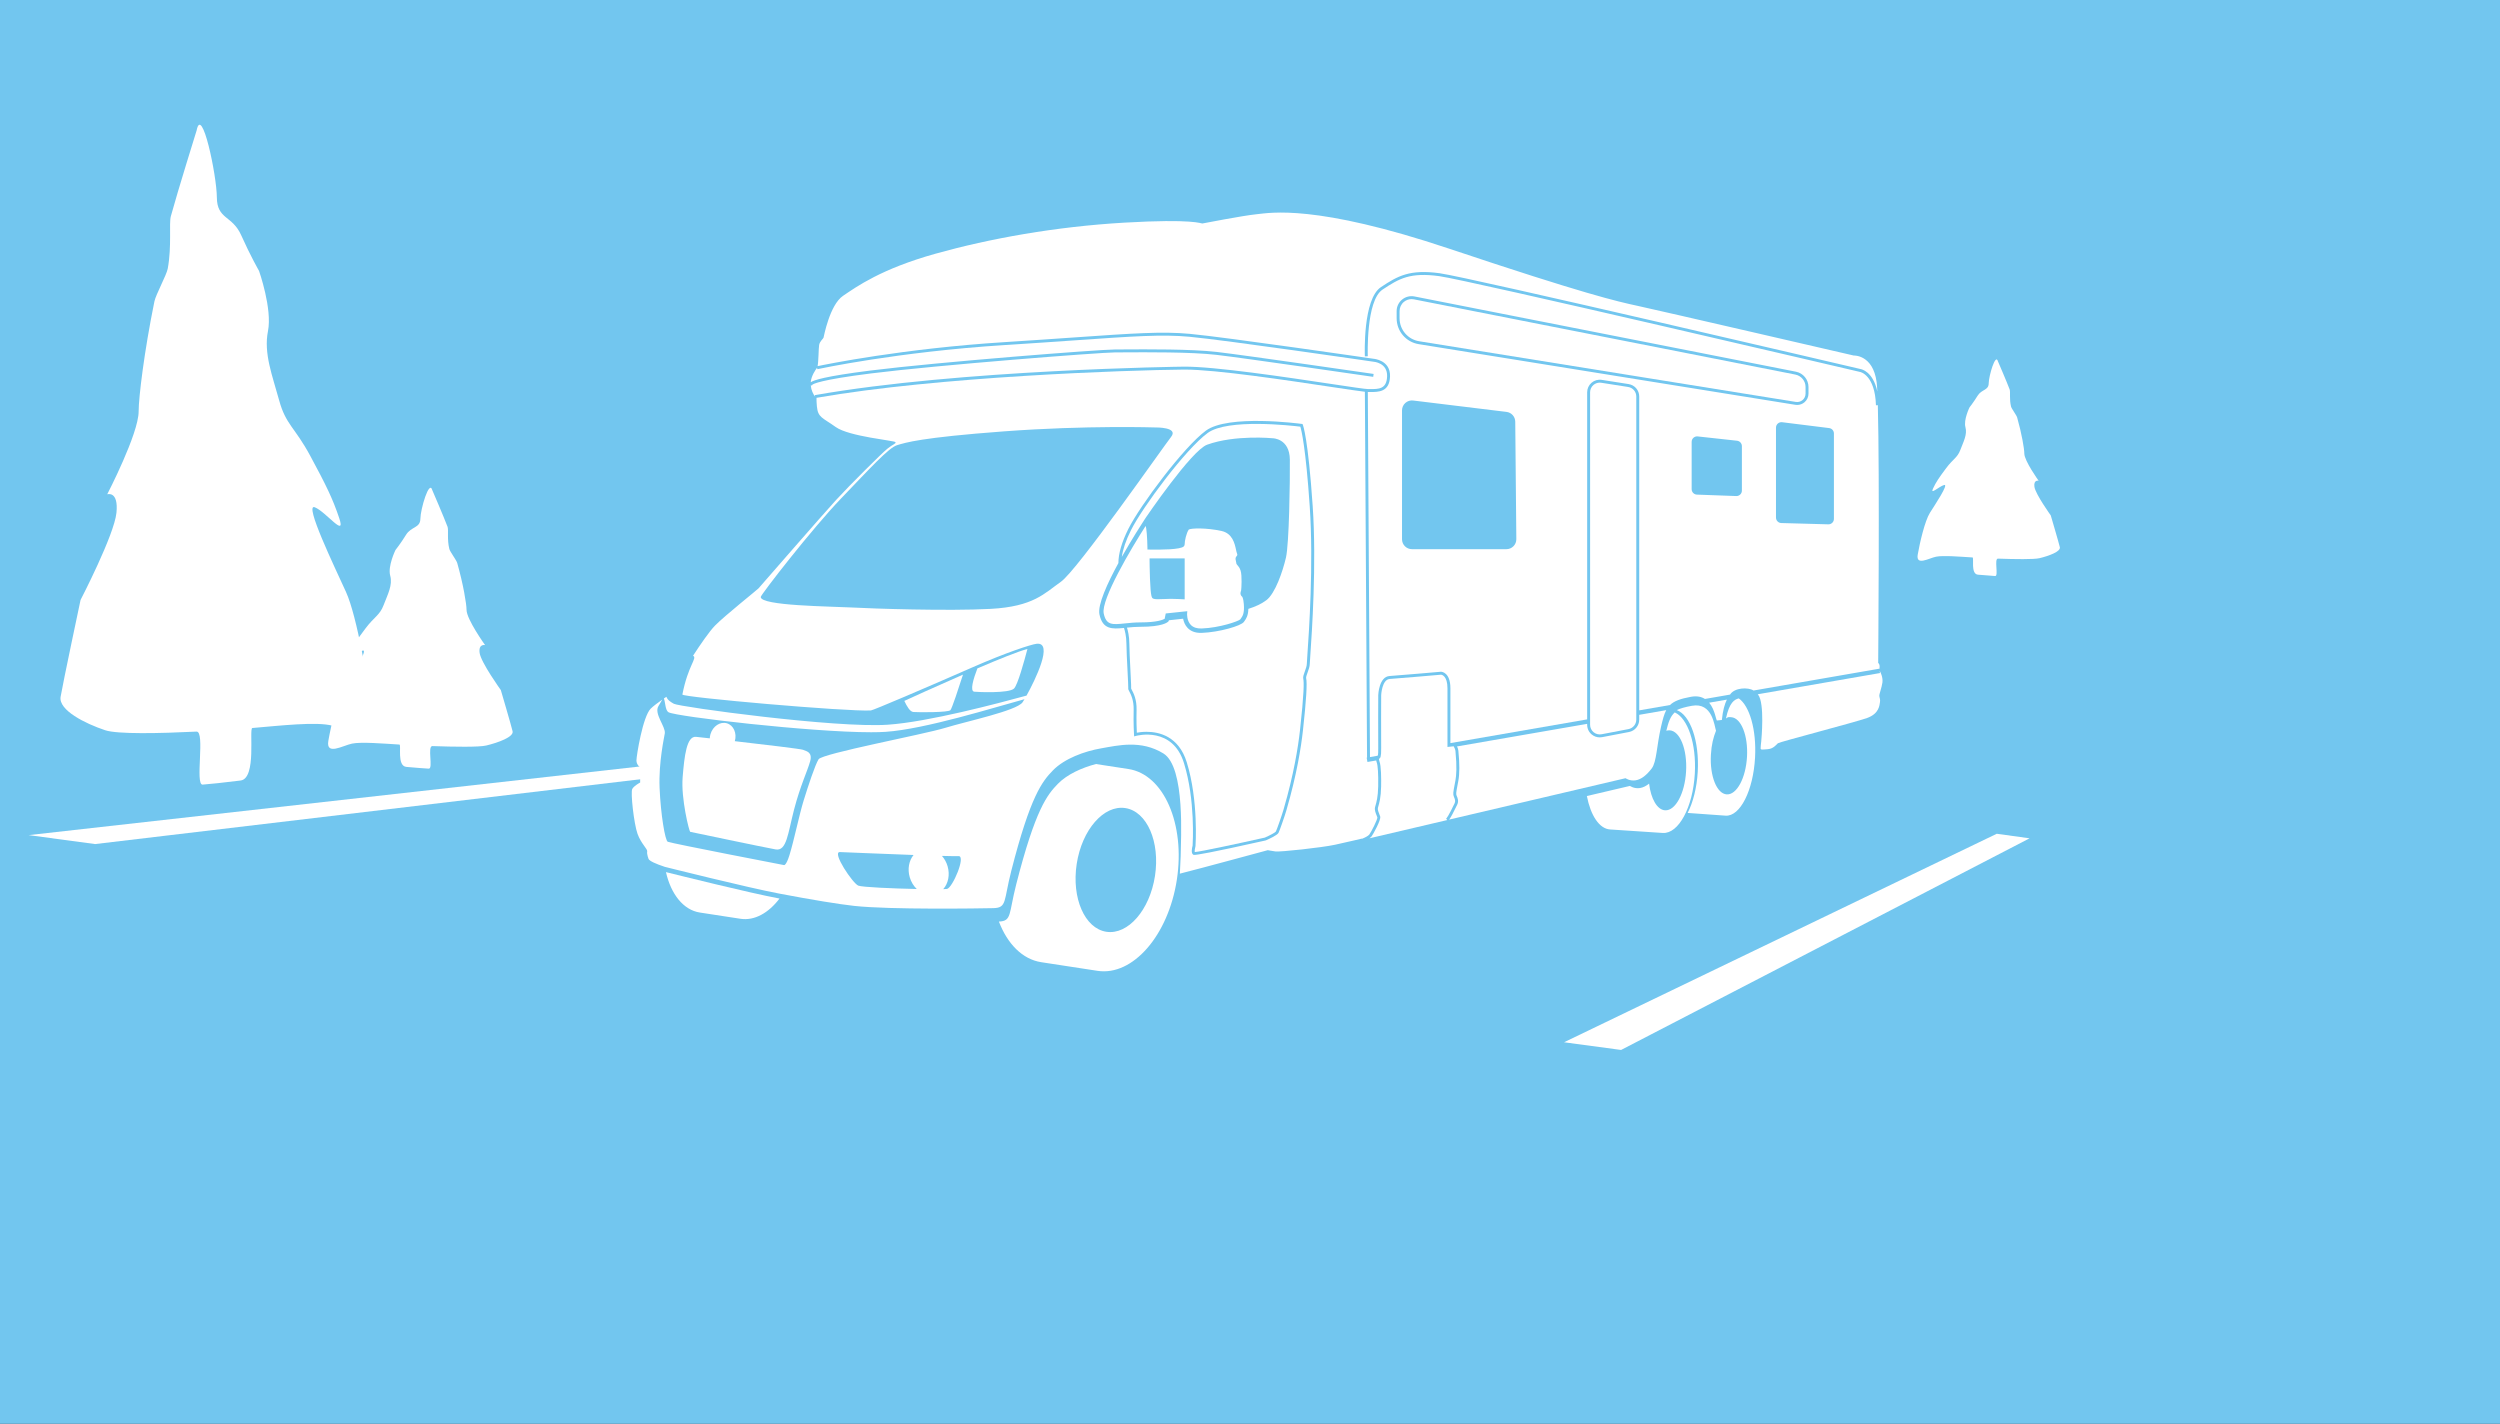 <?xml version="1.0" encoding="utf-8"?>
<!-- Generator: Adobe Illustrator 17.0.0, SVG Export Plug-In . SVG Version: 6.00 Build 0)  -->
<!DOCTYPE svg PUBLIC "-//W3C//DTD SVG 1.1//EN" "http://www.w3.org/Graphics/SVG/1.1/DTD/svg11.dtd">
<svg version="1.1" id="Layer_1" xmlns="http://www.w3.org/2000/svg" xmlns:xlink="http://www.w3.org/1999/xlink" x="0px" y="0px"
	 width="480px" height="273.371px" viewBox="0 0 480 273.371" enable-background="new 0 0 480 273.371" xml:space="preserve">
<rect x="0" y="0" width="480" height="273.371" fill="#333333" stroke="none"/>
<path fill="#79B242" d="M210.894,97.677c-8.852-1.554-20.542-5.271-20.542-5.271c-0.135-0.27,0-21.623,0-21.623
	s1.96-5.271,2.635-5.203c0.676,0.068,14.596,1.622,19.461,1.96c4.865,0.338,27.84,2.568,28.313,2.703
	c0.473,0.135,4.595,5.744,4.798,7.028c0.203,1.284,0.541,23.718,0.541,23.718S219.746,99.231,210.894,97.677z"/>
<g>
	<rect y="0" fill="#72C6EF" width="480" height="273.371"/>
	<polygon fill="#FFFFFF" points="383.375,160.083 300.297,200.114 311.25,201.592 389.68,160.956 	"/>
	<polygon fill="#FFFFFF" points="18.249,162.062 143.152,147.215 139.925,145.247 5.5,160.342 	"/>
	<path fill="#FFFFFF" d="M37.751,25.049c0,0-3.668,11.771-4.952,16.48c-0.381,1.396,0.203,5.723-0.591,10.045
		c-0.225,1.228-2.292,4.989-2.561,6.303c-1.972,9.661-3.027,18.461-3.027,21.112c0,4.281-6.034,15.918-6.034,15.918
		s2.201-0.736,1.773,3.545c-0.428,4.281-6.894,16.742-6.894,16.742s-3.4,16.023-3.829,18.592c-0.428,2.569,4.709,5.137,8.562,6.421
		c2.348,0.783,10.419,0.611,17.528,0.261c1.724-0.085-0.338,10.274,1.177,10.179c1.104-0.069,4.395-0.426,7.288-0.788
		c3.151-0.394,1.567-10.023,2.261-10.081c5.137-0.428,12.415-1.284,15.412-0.428s8.562,5.565,7.706-1.284
		c-0.856-6.85-2.997-19.693-5.137-24.402S58.3,96.542,60.44,97.398c2.14,0.856,5.993,5.993,4.709,2.14
		c-1.284-3.853-2.569-6.421-5.565-11.987c-2.997-5.565-4.709-5.993-5.993-10.702s-2.997-8.99-2.14-13.271S49.738,52.02,49.738,52.02
		s-1.712-2.997-3.425-6.85c-1.712-3.853-4.646-2.997-4.677-7.278C41.604,33.611,38.748,20.025,37.751,25.049z"/>
	<path fill="#FFFFFF" d="M83.006,94.128c0,0,2.165,5.01,2.923,7.014c0.225,0.594-0.12,2.436,0.349,4.275
		c0.133,0.523,1.353,2.123,1.511,2.682c1.164,4.111,1.786,7.856,1.786,8.985c0,1.822,3.561,6.774,3.561,6.774
		s-1.299-0.313-1.046,1.509c0.253,1.822,4.069,7.125,4.069,7.125s2.007,6.819,2.26,7.912c0.253,1.093-2.779,2.186-5.053,2.733
		c-1.386,0.333-6.149,0.26-10.345,0.111c-1.018-0.036,0.2,4.372-0.695,4.332c-0.652-0.029-2.594-0.181-4.301-0.335
		c-1.86-0.168-0.925-4.266-1.335-4.29c-3.032-0.182-7.327-0.547-9.096-0.182s-5.053,2.368-4.548-0.547
		c0.505-2.915,1.769-8.381,3.032-10.385c1.263-2.004,4.801-7.288,3.537-6.923s-3.537,2.551-2.779,0.911
		c0.758-1.64,1.516-2.733,3.285-5.101c1.769-2.368,2.779-2.551,3.537-4.555c0.758-2.004,1.769-3.826,1.263-5.648
		c-0.505-1.822,1.011-4.919,1.011-4.919s1.011-1.275,2.021-2.915c1.011-1.64,2.742-1.275,2.761-3.097
		C80.732,97.771,82.417,91.989,83.006,94.128z"/>
	<path fill="#FFFFFF" d="M383.602,69.37c0,0,1.67,3.864,2.254,5.409c0.173,0.458-0.092,1.879,0.269,3.297
		c0.103,0.403,1.043,1.638,1.166,2.069c0.898,3.171,1.378,6.059,1.378,6.93c0,1.405,2.747,5.225,2.747,5.225
		s-1.002-0.241-0.807,1.164c0.195,1.405,3.138,5.495,3.138,5.495s1.548,5.259,1.743,6.102c0.195,0.843-2.144,1.686-3.898,2.108
		c-1.069,0.257-4.743,0.201-7.979,0.086c-0.785-0.028,0.154,3.372-0.536,3.341c-0.503-0.023-2.001-0.14-3.317-0.259
		c-1.435-0.129-0.713-3.29-1.029-3.309c-2.339-0.141-5.651-0.422-7.016-0.141c-1.364,0.281-3.897,1.827-3.508-0.422
		c0.39-2.248,1.364-6.464,2.339-8.009c0.974-1.546,3.703-5.621,2.728-5.34c-0.974,0.281-2.728,1.967-2.144,0.703
		c0.585-1.265,1.169-2.108,2.533-3.934c1.364-1.827,2.144-1.967,2.728-3.513s1.364-2.951,0.974-4.356s0.78-3.794,0.78-3.794
		s0.779-0.984,1.559-2.248c0.78-1.265,2.115-0.984,2.129-2.389C381.848,72.18,383.148,67.721,383.602,69.37z"/>
	<g>
		<polygon fill="#72C6EF" points="127.025,134.384 125.308,136.467 126.56,139.42 127.008,140.819 126,145.247 126,152.342 
			126.354,156.842 127.164,160.259 127.917,161.967 134.469,163.596 143.136,165.208 149.667,166.325 151.5,166.325 
			153.667,160.075 155.663,150.947 156.983,146.853 158.417,145.924 164.5,144.425 169.583,143.175 176.417,141.675 
			179.833,140.759 189.333,138.786 196.083,136.009 198.25,132.898 199.833,129.528 201.083,125.176 200.5,122.705 192.333,124.601 
			186.653,127.509 180.083,131.009 174.583,132.898 167.75,134.926 145.333,134.342 137.583,133.592 132.25,132.898 
			127.947,133.783 		"/>
		<polygon fill="#72C6EF" points="145,116.342 145,114.342 147.75,110.831 154.047,103.717 160.516,96.295 166.078,90.545 
			170.797,86.045 171.961,85.373 173.902,84.717 186.651,82.434 199,81.325 208.5,81.325 222.5,81.325 225.364,81.959 228,81.379 
			234.5,80.325 243.5,80.325 250.5,80.325 251.703,85.959 253,99.467 253,107.342 252.75,120.672 251.641,131.592 251.063,140.467 
			249.719,149.717 247.984,157.364 246.617,160.957 242.246,162.467 233.573,164.467 228.499,165.467 228,160.957 227.875,156.609 
			226.313,146.855 224.125,143.915 216.5,141.717 214.25,133.139 212.875,128.092 210,122.494 206.25,116.342 191.537,119.217 		"/>
		<polygon fill="#72C6EF" points="156.858,70.169 156.815,70.544 155.634,73.359 155.652,73.983 156.501,76.134 156.756,76.38 
			186.651,73.465 212.999,72.175 229.666,72.342 242.833,73.341 251.266,75.009 259,76.384 259,104.342 259,124.342 
			260.583,144.524 355.708,126.342 357.37,99.009 357.969,80.342 360.529,77.798 360.441,75.169 358.121,70.169 279.501,51.342 
			261,52.842 261,59.342 251.516,62.342 226.189,61.592 182.438,64.444 		"/>
		<path fill="#FFFFFF" d="M249.669,81.922c-1.614-0.2-13.968-1.617-17.812,1.219c-4.229,3.119-12.489,14.216-14.703,18.645
			c-0.966,1.931-1.556,3.655-1.77,5.149c1.905-3.378,3.808-6.321,4.234-6.974l0.369-0.565c0,0,8.776-12.929,11.791-14.017
			c5.379-1.94,12.566-1.235,12.566-1.235s3.263,0,3.307,4.101c0.044,4.101-0.132,16.182-0.75,18.827
			c-0.617,2.646-2.055,6.867-3.748,8.157c-0.929,0.708-2.11,1.247-3.466,1.674c-0.038,1.343-0.438,1.905-0.745,2.335
			c-0.039,0.055-0.077,0.108-0.113,0.161c-0.518,0.778-4.796,2.002-8.102,2.114c-0.063,0.002-0.126,0.003-0.187,0.003
			c-1.061,0-1.904-0.317-2.509-0.943c-0.528-0.547-0.767-1.227-0.873-1.778c-0.829,0.084-1.659,0.171-2.48,0.268
			c-0.087,0.01-0.172,0.02-0.258,0.03l-0.031,0.154l-0.082,0.088c-0.158,0.169-1.154,1.01-5.33,1.01c-0.953,0-1.819,0.08-2.6,0.16
			c0.169,0.539,0.457,1.666,0.457,3.093c0,1.016,0.114,3.259,0.214,5.238c0.13,2.553,0.154,3.174,0.134,3.38
			c0.02,0.05,0.073,0.149,0.12,0.238c0.316,0.594,0.973,1.829,0.92,3.858c-0.053,1.993,0.015,3.683,0.05,4.368
			c0.378-0.073,1.048-0.172,1.87-0.172c2.426,0,6.18,0.866,7.717,5.85c2.28,7.394,1.684,15.986,1.678,16.072l-0.009,0.055
			c-0.123,0.443-0.177,0.935-0.128,1.111c1.019-0.055,8.491-1.665,13.446-2.774c0.935-0.407,2.006-0.973,2.128-1.178
			c0.199-0.398,1.168-3.169,1.438-4.115l0.067-0.229c1.931-6.636,2.761-11.857,3.118-15.068c0.79-7.11,0.78-9.307,0.632-9.898
			c-0.09-0.359,0.09-0.849,0.298-1.417c0.182-0.496,0.388-1.057,0.388-1.498c0-0.167,0.037-0.701,0.098-1.586
			c0.3-4.327,1.213-17.493,0.458-28.595C250.705,85.946,249.876,82.61,249.669,81.922z"/>
		<path fill="#FFFFFF" d="M279.25,154.308l0.03-0.063c0.19-0.397,0.104-0.742-0.12-1.241c-0.222-0.492-0.15-0.871,0.152-2.463
			l0.133-0.708c0.167-0.897,0.305-2.588,0.009-5.551l-0.012-0.12c-0.026-0.274-0.209-0.649-0.338-0.877l-1.189,0.132v-11.249
			c0-2.435-1.103-2.615-1.24-2.627c-0.458,0.04-8.118,0.707-9.84,0.82c-1.51,0.099-1.647,3.079-1.648,3.109
			c0,0.07-0.035,8.06-0.002,10.168c0.027,1.732-0.172,1.949-0.397,2.031c-0.001,0-0.002,0.001-0.003,0.001
			c-0.022,0.098-0.028,0.263,0.065,0.496c0.347,0.869,0.353,3.412,0.325,4.85c-0.04,2.096-0.351,3.167-0.537,3.807
			c-0.032,0.111-0.06,0.207-0.081,0.292c-0.083,0.334,0.13,0.86,0.286,1.244c0.062,0.153,0.118,0.293,0.155,0.41
			c0.203,0.644-1.407,3.488-1.639,3.797c-0.104,0.138-0.262,0.271-0.44,0.392l14.945-3.507l-0.206-0.285
			C277.762,157.089,278.127,156.659,279.25,154.308z"/>
		<path fill="#FFFFFF" d="M214.044,67.1c0.414,0,0.993-0.004,1.696-0.009c4.229-0.028,13.029-0.086,17.868,0.48
			c5.563,0.65,29.883,4.189,30.129,4.225l-0.081,0.557c-0.245-0.035-24.558-3.573-30.113-4.223
			c-4.804-0.562-13.58-0.503-17.799-0.476c-0.705,0.005-1.284,0.009-1.7,0.009c-2.691,0-34.077,2.431-46.801,4.034
			c-9.766,1.23-11.125,2.008-11.313,2.208c0.008,0.027,0.015,0.058,0.015,0.095h-0.277c0.078,0.904,0.467,1.715,0.841,2.142
			l-0.049-0.277c27.865-4.919,70.394-5.464,70.816-5.468c5.869-0.064,19.909,2.056,28.298,3.319c3.666,0.552,6.561,0.987,7.09,0.987
			l0.308,0.001c1.755,0.011,3.273,0.02,3.353-2.451c0.084-2.607-2.534-2.8-2.646-2.807c-0.306-0.044-28.348-4.139-35.3-4.787
			c-5.218-0.488-10.814-0.096-21.963,0.683c-3.875,0.271-8.266,0.578-13.566,0.913c-20.485,1.297-35.76,4.596-35.912,4.629
			l-0.06-0.275l0,0c-0.302,0.402-1.073,1.509-1.207,2.683c-0.004,0.033-0.002,0.066-0.005,0.1c0.581-0.406,2.676-1.141,11.507-2.253
			C180.053,69.516,211.099,67.1,214.044,67.1z"/>
		<path fill="#FFFFFF" d="M272.49,65.522l72.309,11.647c0.467,0.075,0.942-0.058,1.302-0.365c0.361-0.307,0.567-0.755,0.567-1.228
			v-1.271c0-1.158-0.825-2.161-1.961-2.385l-73.238-14.446c-0.15-0.029-0.3-0.044-0.449-0.044c-0.529,0-1.044,0.182-1.461,0.525
			c-0.535,0.44-0.841,1.089-0.841,1.781v1.358C268.717,63.307,270.304,65.17,272.49,65.522z"/>
		<path fill="#FFFFFF" d="M312.602,74.299l-5.164-0.809c-0.096-0.015-0.192-0.023-0.288-0.023c-0.439,0-0.865,0.156-1.204,0.445
			c-0.412,0.353-0.648,0.866-0.648,1.408v63.839c0,0.554,0.245,1.075,0.672,1.428s0.984,0.496,1.529,0.392l5.164-0.989
			c0.872-0.167,1.504-0.932,1.504-1.82V76.13C314.169,75.211,313.51,74.441,312.602,74.299z"/>
		<path fill="#FFFFFF" d="M314.039,149.821c1.121-0.179,2.129-1.024,3.088-2.275c0.959-1.251,0.943-4.371,1.804-8.06
			c0.313-1.34,0.571-2.353,0.985-3.139l-5.184,0.899v0.925c0,1.157-0.825,2.155-1.961,2.373l-5.164,0.989
			c-0.152,0.029-0.306,0.043-0.458,0.043c-0.557,0-1.099-0.192-1.536-0.554c-0.557-0.461-0.877-1.14-0.877-1.862v-0.18
			l-24.983,4.334c0.113,0.238,0.224,0.529,0.249,0.794l0.012,0.117c0.244,2.432,0.238,4.353-0.015,5.711l-0.134,0.709
			c-0.287,1.512-0.336,1.806-0.191,2.127c0.219,0.488,0.427,1.062,0.115,1.715l-0.03,0.063c-0.707,1.48-1.195,2.38-1.528,2.814
			l33.875-7.949C312.105,149.415,312.918,150,314.039,149.821z"/>
		<path fill="#FFFFFF" d="M360.89,128.809l0.072,0.416l-23.476,4.073c0.022,0.027,0.045,0.049,0.068,0.077
			c1.3,1.625,0.634,8.678,0.601,9.003c-0.033,0.325-0.13,1.008-0.114,1.316c0.016,0.309,0.341,0.228,1.398,0.146
			c1.056-0.081,1.641-0.894,1.918-1.138c0.276-0.244,14.723-3.998,17.112-4.843c2.389-0.845,2.389-2.535,2.486-3.055
			c0.097-0.52-0.098-0.829-0.13-1.186c-0.033-0.358,0.471-1.609,0.601-2.584C361.556,130.06,361.037,128.972,360.89,128.809z"/>
		<path fill="#FFFFFF" d="M329.672,138.332c0.325-0.049,0,0,0.926-0.098c0.176-1.797,0.534-3.04,0.961-3.908l-3.401,0.59
			C329.312,136.298,329.471,138.362,329.672,138.332z"/>
		<path fill="#FFFFFF" d="M206.377,64.779c11.178-0.781,16.789-1.173,22.054-0.682c6.966,0.65,35.023,4.748,35.306,4.789
			c0.014,0,3.252,0.241,3.15,3.385c-0.097,3.018-2.216,3.01-3.919,2.996l-0.305-0.001c-0.012,0-0.03-0.001-0.043-0.002
			c0.029,4.769,0.384,63.83,0.416,70.093l1.435-0.249l0.093-0.11c0.034-0.203,0.069-0.598,0.057-1.352
			c-0.033-2.113,0.002-10.109,0.002-10.19c0.006-0.153,0.161-3.526,2.175-3.659c1.76-0.115,9.769-0.814,9.849-0.821l0.014-0.001
			l0.015,0c0.073,0.001,1.802,0.064,1.802,3.191v10.51l26.257-4.555V75.32c0-0.707,0.308-1.376,0.846-1.836
			c0.537-0.46,1.246-0.66,1.945-0.551l5.164,0.809c1.183,0.186,2.042,1.19,2.042,2.387v60.259l5.908-1.025
			c0.781-0.753,1.981-1.213,4.043-1.582c1.145-0.205,2.008,0.002,2.666,0.418l4.819-0.836c0.848-1.354,3.463-1.452,4.513-0.783
			l24.136-4.187l0.021,0.12c0.018-0.177,0.07-0.4,0.051-0.646c-0.033-0.423-0.276-0.589-0.276-0.589s0.299-36.106-0.069-49.479
			l-0.361,0.011c-0.177-5.848-3.019-6.39-3.048-6.395c-0.773-0.18-75.346-17.655-80.807-18.396c-5.551-0.752-7.65,0.43-10.881,2.583
			c-3.209,2.139-2.834,12.695-2.83,12.801l-0.563,0.022c-0.018-0.447-0.391-10.978,3.08-13.292c3.247-2.164,5.529-3.451,11.27-2.673
			c5.487,0.744,80.087,18.225,80.84,18.401c0.096,0.014,2.367,0.411,3.204,4.307c-0.04-0.809-0.085-1.425-0.137-1.81
			c-0.704-5.298-4.393-5.097-4.393-5.097s-37.823-8.752-41.579-9.556c-3.756-0.805-10.194-2.28-36.013-10.931
			c-25.819-8.651-34.437-6.907-37.086-6.639c-2.649,0.268-10.194,1.744-10.395,1.777c-0.201,0.034-1.643-0.939-14.921-0.168
			c-13.278,0.771-25.886,3.051-36.314,5.969c-10.428,2.917-15.156,6.337-17.738,8.081c-2.582,1.744-3.688,7.846-3.756,8.048
			c-0.067,0.201-0.704,0.671-0.838,1.375c-0.116,0.609-0.107,3.146-0.297,4.082c1.698-0.358,16.438-3.378,35.831-4.606
			C198.112,65.357,202.502,65.05,206.377,64.779z M290.583,104.877c-0.361,0.364-0.841,0.564-1.353,0.564h-18.138
			c-1.05,0-1.905-0.855-1.905-1.905V78.789c0-0.545,0.234-1.065,0.642-1.426c0.408-0.362,0.954-0.532,1.494-0.465l17.931,2.187
			c0.946,0.115,1.666,0.921,1.674,1.874l0.207,22.561C291.139,104.031,290.943,104.513,290.583,104.877z M334.442,94.197
			c0,0.592-0.492,1.067-1.084,1.045l-7.553-0.276c-0.562-0.021-1.007-0.482-1.007-1.045v-9.089c0-0.623,0.541-1.107,1.159-1.039
			l7.553,0.827c0.53,0.058,0.932,0.506,0.932,1.039V94.197z M352.112,83.229v16.398c0,0.589-0.486,1.061-1.074,1.045l-9.031-0.248
			c-0.566-0.016-1.017-0.479-1.017-1.045V82.104c0-0.629,0.551-1.115,1.175-1.038l9.031,1.124
			C351.719,82.256,352.112,82.701,352.112,83.229z M268.154,59.734c0-0.861,0.382-1.669,1.047-2.216
			c0.666-0.547,1.533-0.765,2.377-0.598l73.238,14.446c1.4,0.276,2.415,1.512,2.415,2.938v1.271c0,0.639-0.279,1.242-0.765,1.656
			c-0.397,0.338-0.897,0.52-1.41,0.52c-0.115,0-0.231-0.009-0.347-0.028L272.4,66.078c-2.461-0.396-4.246-2.493-4.246-4.985V59.734z
			"/>
		<path fill="#FFFFFF" d="M223.617,118.805l0.204-1.02l4.137-0.436l-0.035,0.502c-0.001,0.012-0.074,1.323,0.72,2.14
			c0.466,0.48,1.158,0.705,2.056,0.678c3.439-0.116,7.1-1.39,7.438-1.753c0.03-0.046,0.073-0.107,0.118-0.169
			c0.314-0.439,0.705-0.986,0.561-2.759c-0.098-1.21-0.315-1.414-0.324-1.422c-0.274-0.199-0.389-0.565-0.282-0.911
			c0.036-0.116,0.071-0.233,0.091-0.313c0.05-0.256,0.205-2.856-0.108-3.793c-0.192-0.575-0.408-0.811-0.565-0.984
			c-0.128-0.141-0.274-0.3-0.274-0.551c0-0.049-0.03-0.174-0.053-0.265c-0.056-0.231-0.114-0.47-0.043-0.686
			c0.039-0.117,0.109-0.202,0.171-0.277c0.123-0.149,0.197-0.238,0.073-0.536c-0.069-0.165-0.118-0.395-0.18-0.686
			c-0.252-1.179-0.675-3.152-2.79-3.618c-2.892-0.636-5.858-0.551-6.291-0.266c-0.473,0.707-0.785,2.165-0.785,2.831
			c0,0.149-0.063,0.293-0.177,0.405c-0.628,0.617-4.378,0.64-6.558,0.601l-0.408-0.008l-0.007-0.408
			c-0.027-1.727-0.168-3.789-0.349-4.11l-0.001-0.002c-2.741,4.272-8.604,14.149-8.039,16.803c0.485,2.275,1.622,2.158,4.113,1.9
			c0.865-0.089,1.845-0.191,2.946-0.191C222.174,119.502,223.319,118.983,223.617,118.805z M220.717,107.21h6.741v7.869
			l-0.447-0.026c-0.013-0.001-1.342-0.077-2.252-0.077c-0.29,0-0.67,0.018-1.074,0.036c-1.278,0.059-1.915,0.071-2.245-0.07
			c-0.291-0.125-0.502-0.215-0.642-3.776c-0.065-1.665-0.081-3.338-0.081-3.533V107.21z"/>
		<path fill="#FFFFFF" d="M139.567,138.872c-1.289-0.382-2.702,0.551-3.156,2.084c-0.08,0.27-0.123,0.541-0.136,0.806
			c-1.46-0.164-2.458-0.273-2.645-0.29c-1.785-0.166-2.229,3.64-2.563,7.763s1.269,10.438,1.449,10.474s14.3,3.009,16.417,3.38
			c2.117,0.371,2.34-3.083,3.529-7.652c1.189-4.569,2.563-7.392,3.083-9.249c0.52-1.857-0.817-1.969-1.374-2.229
			c-0.334-0.156-7.34-0.991-13.084-1.652C141.523,140.786,140.848,139.251,139.567,138.872z"/>
		<path fill="#FFFFFF" d="M182.474,136.358c0.296-0.296,1.613-4.315,2.418-6.83c-5.168,2.256-10.129,4.525-11.262,5.045
			c0.495,1.056,1.092,2.085,1.738,2.131C176.581,136.791,182.041,136.791,182.474,136.358z"/>
		<path fill="#FFFFFF" d="M194.694,132.198c0.712-0.712,1.955-5.242,2.575-7.597c-1.67,0.423-5.496,1.97-9.609,3.73
			c-0.777,2.024-1.483,4.382-0.593,4.477C187.716,132.878,193.741,133.151,194.694,132.198z"/>
		<g>
			<g>
				<path fill="#FFFFFF" d="M264.096,154.666c0.178-0.613,0.476-1.639,0.515-3.661c0.045-2.34-0.061-4.071-0.285-4.63
					c-0.054-0.135-0.081-0.255-0.099-0.367l-1.679,0.291l-0.145-0.832l0.07-0.012c-0.029-5.736-0.391-65.819-0.417-70.238
					c-1.099-0.122-3.404-0.469-6.567-0.945c-8.262-1.243-22.017-3.314-27.974-3.314c-0.08,0-0.158,0-0.235,0.001
					c-10.897,0.106-47.169,1.332-70.521,5.424c0.053,0.072-0.05,0.19,0.084,1.636c0.201,2.18,1.073,2.146,3.621,3.973
					c2.548,1.827,11.334,2.599,11.468,2.901c0.134,0.302-0.503,0.402-1.576,1.274c-1.073,0.872-7.243,7.008-9.825,9.825
					s-14.62,16.665-14.888,16.967c-0.268,0.302-6.472,5.231-8.349,7.142c-1.097,1.117-2.868,3.708-4.233,5.805
					c0.911,0.413-0.944,1.76-2.044,7.441c-0.132,0.528,31.626,3.32,36.188,3.062c0.423-0.024,10.764-4.433,19.446-8.253
					c6.56-2.886,11.347-4.435,12.378-4.552c3.298-0.375-0.24,6.898-1.936,9.95c-5.475,1.493-18.823,5.055-26.624,5.59
					c-10.008,0.688-40.042-3.42-41.088-4.019c-0.526-0.301-1.188-0.66-1.435-1.342c-0.159,0.107-0.318,0.215-0.478,0.324
					c0.287,0.738,0.257,2.287,0.881,2.643c1.474,0.842,27.327,3.841,38.907,3.841c1.061,0,2.004-0.025,2.795-0.079
					c7.608-0.522,20.865-4.696,26.65-6.267c-0.184,0.314-0.317,0.527-0.374,0.605c-1.205,1.635-10.632,3.607-14.849,4.898
					s-23.624,4.914-24.313,6.033c-0.689,1.119-1.98,5.078-2.84,7.832c-0.861,2.754-1.865,7.728-2.754,10.587
					c-0.636,2.045-1.036,1.896-1.036,1.896s-21.305-4.107-22.319-4.477c-0.515-0.188-1.365-5.259-1.576-10.357
					c-0.205-4.946,0.918-9.837,1.003-10.473c0.172-1.291-2.152-3.787-1.205-5.25c0.154-0.238,0.405-0.669,0.719-1.216
					c-0.865,0.603-1.688,1.22-2.208,1.722c-1.536,1.484-2.755,9.113-2.755,9.961c0,0.848,0.716,1.325,0.716,1.325v2.914
					c0,0-1.14,0.583-1.511,1.219s0.318,6.729,1.007,8.636c0.689,1.907,1.96,2.914,1.854,3.391c-0.106,0.477,0.265,1.431,0.265,1.431
					c0.207,0.404,1.346,0.925,3.119,1.512c0,0,16.125,4.043,21.954,5.129c0.098,0.018,0.193,0.036,0.285,0.054
					c5.863,1.118,11.233,2.002,14.142,2.316c6.909,0.746,24.045,0.492,26.689,0.43c2.644-0.062,1.968-1.353,3.444-7.134
					c3.695-14.47,5.965-17.219,7.995-19.31c2.221-2.289,6.088-3.69,9.288-4.243s7.623-1.66,11.928,0.984
					c4.284,2.632,3.33,16.834,3.321,19.637l0.002,0.004l-0.002,0.037c0,0,0,0,0,0.001c0,0.292-0.013,0.556-0.037,0.794l-0.12,2.609
					c0.226-0.066,0.48-0.135,0.771-0.205c2.275-0.553,16.112-4.305,16.112-4.305s0.615,0.123,1.476,0.246
					c0.861,0.123,8.917-0.738,11.438-1.291s5.104-1.168,5.104-1.168h0.13c0.442-0.174,1.134-0.512,1.341-0.788
					c0.38-0.507,1.595-2.894,1.549-3.303c-0.03-0.091-0.081-0.216-0.137-0.353c-0.195-0.481-0.439-1.08-0.31-1.593
					C264.032,154.887,264.062,154.784,264.096,154.666z M164.791,170.041c-1.054-0.422-5.103-6.422-3.555-6.445
					c0.133-0.002,7.72,0.33,14.168,0.562c-0.872,1.064-1.201,2.673-0.734,4.276c0.264,0.906,0.744,1.678,1.347,2.256
					C171.372,170.592,165.546,170.343,164.791,170.041z M181.826,170.674c-0.109,0.022-0.363,0.037-0.731,0.048
					c0.954-1.06,1.329-2.736,0.843-4.404c-0.224-0.771-0.606-1.443-1.086-1.983c1.515,0.04,2.665,0.057,3.191,0.039
					C185.51,164.324,182.888,170.463,181.826,170.674z M203.691,111.702c-3.141,2.201-5.247,4.762-13.492,5.203
					c-8.245,0.441-22.663-0.05-26.676-0.268c-4.012-0.217-17.549-0.306-17.46-2.025c0.023-0.443,9.877-13.139,15.432-18.915
					c5.556-5.776,9.127-9.744,10.758-10.229c1.631-0.485,4.497-1.455,20.503-2.646c16.005-1.19,29.101-0.75,29.101-0.75
					s4.497-0.088,2.998,1.808C223.356,85.776,206.833,109.5,203.691,111.702z M251.578,125.871c-0.058,0.843-0.097,1.4-0.097,1.547
					c0,0.541-0.224,1.152-0.422,1.692c-0.154,0.42-0.328,0.895-0.281,1.086c0.232,0.925,0.023,4.322-0.618,10.097
					c-0.359,3.233-1.195,8.489-3.137,15.164l-0.065,0.226c-0.283,0.991-1.263,3.787-1.477,4.214
					c-0.229,0.459-1.776,1.168-2.431,1.452l-0.05,0.016c-10.903,2.442-13.173,2.776-13.707,2.776c-0.124,0-0.154-0.018-0.177-0.032
					c-0.454-0.272-0.284-1.199-0.134-1.747c0.035-0.535,0.529-8.753-1.656-15.838c-2.182-7.076-8.95-5.306-9.237-5.227l-0.333,0.091
					l-0.023-0.344c-0.001-0.021-0.139-2.126-0.07-4.747c0.049-1.88-0.561-3.027-0.854-3.579c-0.144-0.27-0.22-0.414-0.181-0.571
					c0.017-0.225-0.062-1.779-0.138-3.282c-0.101-1.985-0.215-4.236-0.215-5.266c0-1.456-0.324-2.598-0.467-3.034
					c-2.299,0.233-4.097,0.291-4.712-2.596c-0.388-1.82,1.519-5.98,3.637-9.857c0.007-1.83,0.65-4.039,1.92-6.577
					c2.236-4.472,10.59-15.687,14.873-18.846c4.277-3.156,17.82-1.38,18.395-1.302l0.159,0.021l0.063,0.148
					c0.04,0.095,1.001,2.486,1.897,15.643C252.794,108.338,251.879,121.534,251.578,125.871z"/>
			</g>
		</g>
	</g>
	<g>
		<path fill="#FFFFFF" d="M321.551,136.782c-0.847,0.776-1.217,1.871-1.619,3.524c0.21-0.067,0.424-0.098,0.64-0.085
			c1.984,0.113,3.397,3.642,3.156,7.883c-0.241,4.241-2.045,7.588-4.029,7.475c-1.532-0.087-2.722-2.211-3.075-5.126
			c-0.554,0.45-1.13,0.751-1.74,0.848c-1.121,0.179-1.934-0.406-1.934-0.406l-8.27,1.941c0.716,3.712,2.385,6.302,4.467,6.42
			c2.28,0.13,7.826,0.541,10.123,0.672c3.021,0.172,5.768-4.924,6.135-11.381C325.731,142.791,324.057,137.9,321.551,136.782z"/>
		<path fill="#FFFFFF" d="M333.844,134.09c-0.802,0.215-1.805,0.728-2.462,3.86c0.424-0.329,0.536-0.274,0.999-0.247
			c1.914,0.109,3.278,3.514,3.045,7.606c-0.233,4.092-1.973,7.321-3.888,7.212c-1.914-0.109-3.278-3.514-3.045-7.606
			c0.112-1.973,0.47-3.328,0.981-4.614c-0.315-0.925-0.673-5.498-4.617-4.792c-1.262,0.226-2.201,0.486-2.919,0.826
			c2.603,0.964,4.362,5.949,4.028,11.837c-0.176,3.093-0.899,5.872-1.935,7.911c2.422,0.174,5.707,0.427,7.298,0.523
			c2.779,0.169,5.306-4.841,5.644-11.191C337.256,140.104,335.917,135.54,333.844,134.09z"/>
		<path fill="#FFFFFF" d="M216.67,147.654c-1.094-0.168-3.773-0.579-6.25-0.96c-2.702,0.715-5.537,1.977-7.316,3.81
			c-2.029,2.091-4.3,4.839-7.994,19.31c-1.452,5.688-0.823,7.029-3.322,7.129c1.64,4.273,4.508,7.242,8.121,7.797
			c1.941,0.298,8.872,1.362,10.813,1.66c6.771,1.04,13.591-6.791,15.234-17.491C227.598,158.209,223.441,148.693,216.67,147.654z
			 M221.757,168.18c-1.007,6.558-5.188,11.358-9.338,10.721c-4.15-0.637-6.698-6.47-5.691-13.029s5.188-11.358,9.338-10.721
			C220.216,155.789,222.764,161.622,221.757,168.18z"/>
		<path fill="#FFFFFF" d="M149.353,172.458c-5.243-0.976-18.811-4.344-21.489-5.012c0.954,4.205,3.329,7.273,6.502,7.76
			c1.401,0.215,6.405,0.983,7.807,1.199c2.699,0.414,5.408-1.125,7.494-3.886c-0.01-0.002-0.019-0.004-0.029-0.006
			C149.546,172.494,149.451,172.476,149.353,172.458z"/>
	</g>
	<path fill="#72C6EF" d="M292.25,122.905"/>
</g>
</svg>
